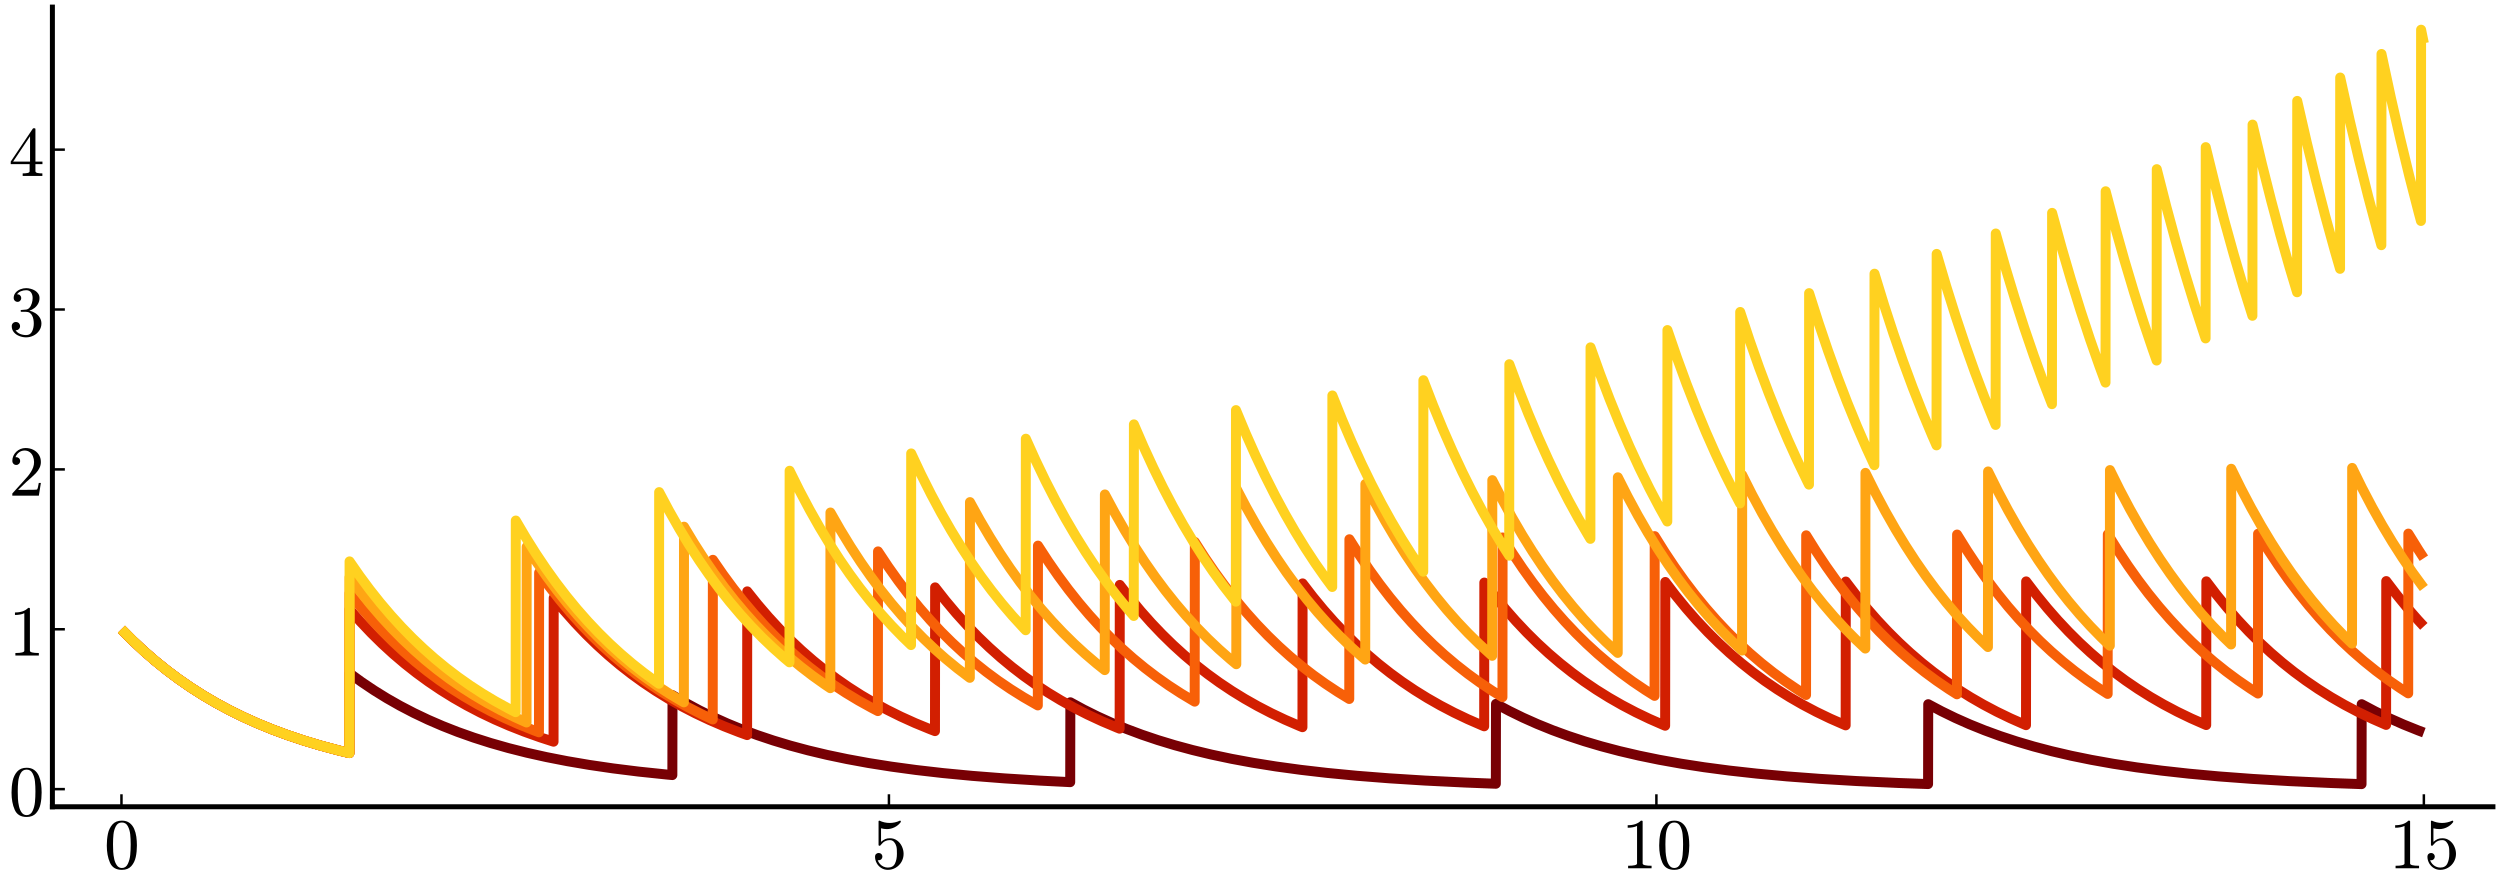 <?xml version="1.0" encoding="utf-8" standalone="no"?>
<!DOCTYPE svg PUBLIC "-//W3C//DTD SVG 1.1//EN"
  "http://www.w3.org/Graphics/SVG/1.1/DTD/svg11.dtd">
<svg xmlns:xlink="http://www.w3.org/1999/xlink" width="1002.24pt" height="357.12pt" viewBox="0 0 1002.24 357.12" xmlns="http://www.w3.org/2000/svg" version="1.1">
 <defs>
  <style type="text/css">*{stroke-linejoin: round; stroke-linecap: butt}</style>
 </defs>
 <g id="figure_1">
  <g id="patch_1">
   <path d="M 0 357.12 
L 1002.24 357.12 
L 1002.24 0 
L 0 0 
L 0 357.12 
z
" style="fill: none"/>
  </g>
  <g id="axes_1">
   <g id="patch_2">
    <path d="M 21.005 323.425 
L 999.405 323.425 
L 999.405 2.835 
L 21.005 2.835 
L 21.005 323.425 
z
" style="fill: none"/>
   </g>
   <g id="line2d_1">
    <path d="M 48.695 252.269 
L 53.187 256.792 
L 57.618 260.94 
L 62.233 264.955 
L 66.971 268.774 
L 71.648 272.265 
L 76.509 275.622 
L 81.493 278.8 
L 86.662 281.833 
L 91.954 284.685 
L 97.431 287.389 
L 103.092 289.942 
L 109.122 292.414 
L 115.276 294.698 
L 121.737 296.863 
L 128.506 298.899 
L 135.644 300.816 
L 140.074 301.898 
L 140.136 269.891 
L 140.197 269.938 
L 144.935 273.387 
L 149.92 276.738 
L 155.089 279.938 
L 160.381 282.947 
L 165.919 285.83 
L 171.641 288.548 
L 177.426 291.049 
L 183.456 293.418 
L 189.917 295.71 
L 196.686 297.866 
L 203.824 299.897 
L 211.208 301.763 
L 219.023 303.508 
L 227.33 305.135 
L 236.191 306.644 
L 245.729 308.043 
L 256.005 309.325 
L 267.328 310.51 
L 269.543 310.718 
L 269.605 278.692 
L 269.666 278.73 
L 274.773 281.735 
L 280.25 284.69 
L 285.788 287.423 
L 291.511 289.999 
L 297.418 292.418 
L 303.572 294.702 
L 310.033 296.866 
L 316.802 298.901 
L 323.94 300.818 
L 331.57 302.635 
L 339.569 304.312 
L 348.123 305.88 
L 357.291 307.334 
L 367.26 308.687 
L 377.967 309.916 
L 389.72 311.039 
L 402.642 312.049 
L 417.103 312.954 
L 429.041 313.557 
L 429.102 281.543 
L 429.164 281.578 
L 434.456 284.451 
L 439.932 287.175 
L 445.594 289.747 
L 451.624 292.237 
L 457.777 294.538 
L 464.177 296.699 
L 470.946 298.752 
L 478.084 300.685 
L 485.591 302.49 
L 493.714 304.209 
L 502.267 305.79 
L 511.559 307.275 
L 521.466 308.629 
L 532.111 309.861 
L 543.926 310.999 
L 556.787 312.012 
L 571.186 312.922 
L 587.616 313.73 
L 599.676 314.199 
L 599.738 282.178 
L 599.799 282.213 
L 605.091 285.033 
L 610.568 287.708 
L 616.291 290.258 
L 622.383 292.725 
L 628.659 295.022 
L 635.182 297.173 
L 642.012 299.194 
L 649.212 301.094 
L 657.027 302.919 
L 665.088 304.574 
L 673.764 306.127 
L 683.117 307.574 
L 693.209 308.906 
L 704.285 310.137 
L 716.408 311.253 
L 729.638 312.243 
L 744.406 313.124 
L 761.143 313.896 
L 772.958 314.328 
L 773.019 282.309 
L 773.081 282.343 
L 778.373 285.153 
L 783.911 287.846 
L 789.634 290.384 
L 795.603 292.791 
L 801.818 295.061 
L 808.402 297.228 
L 815.294 299.26 
L 822.493 301.153 
L 830.308 302.971 
L 838.431 304.63 
L 847.23 306.197 
L 856.522 307.625 
L 866.552 308.942 
L 877.505 310.155 
L 889.566 311.262 
L 902.981 312.263 
L 917.81 313.143 
L 934.732 313.918 
L 946.732 314.352 
L 946.793 282.315 
L 946.855 282.349 
L 952.208 285.19 
L 957.746 287.879 
L 963.531 290.441 
L 969.5 292.843 
L 971.715 293.676 
L 971.715 293.676 
" clip-path="url(#p1bf460d849)" style="fill: none; stroke: #780004; stroke-width: 4"/>
   </g>
   <g id="matplotlib.axis_1">
    <g id="xtick_1">
     <g id="line2d_2">
      <defs>
       <path id="m03611dc959" d="M 0 0 
L 0 -5 
" style="stroke: #000000"/>
      </defs>
      <g>
       <use xlink:href="#m03611dc959" x="48.695" y="323.425" style="stroke: #000000"/>
      </g>
     </g>
     <g id="text_1">
      <!-- $0$ -->
      <g transform="translate(41.695 348.201) scale(0.28 -0.28)">
       <defs>
        <path id="Cmr10-30" d="M 1600 -141 
Q 816 -141 533 504 
Q 250 1150 250 2041 
Q 250 2597 351 3087 
Q 453 3578 754 3920 
Q 1056 4263 1600 4263 
Q 2022 4263 2290 4056 
Q 2559 3850 2700 3523 
Q 2841 3197 2892 2823 
Q 2944 2450 2944 2041 
Q 2944 1491 2842 1011 
Q 2741 531 2444 195 
Q 2147 -141 1600 -141 
z
M 1600 25 
Q 1956 25 2131 390 
Q 2306 756 2347 1200 
Q 2388 1644 2388 2144 
Q 2388 2625 2347 3031 
Q 2306 3438 2132 3767 
Q 1959 4097 1600 4097 
Q 1238 4097 1063 3765 
Q 888 3434 847 3029 
Q 806 2625 806 2144 
Q 806 1788 823 1472 
Q 841 1156 916 820 
Q 991 484 1158 254 
Q 1325 25 1600 25 
z
" transform="scale(0.016)"/>
       </defs>
       <use xlink:href="#Cmr10-30" transform="translate(0 0.391)"/>
      </g>
     </g>
    </g>
    <g id="xtick_2">
     <g id="line2d_3">
      <g>
       <use xlink:href="#m03611dc959" x="356.368" y="323.425" style="stroke: #000000"/>
      </g>
     </g>
     <g id="text_2">
      <!-- $5$ -->
      <g transform="translate(349.368 348.201) scale(0.28 -0.28)">
       <defs>
        <path id="Cmr10-35" d="M 556 728 
Q 622 541 758 387 
Q 894 234 1080 148 
Q 1266 63 1466 63 
Q 1928 63 2103 422 
Q 2278 781 2278 1294 
Q 2278 1516 2270 1667 
Q 2263 1819 2228 1959 
Q 2169 2184 2020 2353 
Q 1872 2522 1656 2522 
Q 1441 2522 1286 2456 
Q 1131 2391 1034 2303 
Q 938 2216 863 2119 
Q 788 2022 769 2016 
L 697 2016 
Q 681 2016 657 2036 
Q 634 2056 634 2075 
L 634 4213 
Q 634 4228 654 4245 
Q 675 4263 697 4263 
L 716 4263 
Q 1147 4056 1631 4056 
Q 2106 4056 2547 4263 
L 2566 4263 
Q 2588 4263 2606 4247 
Q 2625 4231 2625 4213 
L 2625 4153 
Q 2625 4122 2613 4122 
Q 2394 3831 2064 3668 
Q 1734 3506 1381 3506 
Q 1125 3506 856 3578 
L 856 2369 
Q 1069 2541 1236 2614 
Q 1403 2688 1663 2688 
Q 2016 2688 2295 2484 
Q 2575 2281 2725 1954 
Q 2875 1628 2875 1288 
Q 2875 903 2686 575 
Q 2497 247 2172 53 
Q 1847 -141 1466 -141 
Q 1150 -141 886 21 
Q 622 184 470 459 
Q 319 734 319 1044 
Q 319 1188 412 1278 
Q 506 1369 647 1369 
Q 788 1369 883 1276 
Q 978 1184 978 1044 
Q 978 906 883 811 
Q 788 716 647 716 
Q 625 716 597 720 
Q 569 725 556 728 
z
" transform="scale(0.016)"/>
       </defs>
       <use xlink:href="#Cmr10-35" transform="translate(0 0.391)"/>
      </g>
     </g>
    </g>
    <g id="xtick_3">
     <g id="line2d_4">
      <g>
       <use xlink:href="#m03611dc959" x="664.042" y="323.425" style="stroke: #000000"/>
      </g>
     </g>
     <g id="text_3">
      <!-- $10$ -->
      <g transform="translate(650.042 348.201) scale(0.28 -0.28)">
       <defs>
        <path id="Cmr10-31" d="M 594 0 
L 594 225 
Q 1394 225 1394 428 
L 1394 3788 
Q 1063 3628 556 3628 
L 556 3853 
Q 1341 3853 1741 4263 
L 1831 4263 
Q 1853 4263 1873 4245 
Q 1894 4228 1894 4206 
L 1894 428 
Q 1894 225 2694 225 
L 2694 0 
L 594 0 
z
" transform="scale(0.016)"/>
       </defs>
       <use xlink:href="#Cmr10-31" transform="translate(0 0.391)"/>
       <use xlink:href="#Cmr10-30" transform="translate(50 0.391)"/>
      </g>
     </g>
    </g>
    <g id="xtick_4">
     <g id="line2d_5">
      <g>
       <use xlink:href="#m03611dc959" x="971.715" y="323.425" style="stroke: #000000"/>
      </g>
     </g>
     <g id="text_4">
      <!-- $15$ -->
      <g transform="translate(957.715 348.201) scale(0.28 -0.28)">
       <use xlink:href="#Cmr10-31" transform="translate(0 0.391)"/>
       <use xlink:href="#Cmr10-35" transform="translate(50 0.391)"/>
      </g>
     </g>
    </g>
   </g>
   <g id="matplotlib.axis_2">
    <g id="ytick_1">
     <g id="line2d_6">
      <defs>
       <path id="md39d6a142c" d="M 0 0 
L 5 0 
" style="stroke: #000000"/>
      </defs>
      <g>
       <use xlink:href="#md39d6a142c" x="21.005" y="316.361" style="stroke: #000000"/>
      </g>
     </g>
     <g id="text_5">
      <!-- $0$ -->
      <g transform="translate(3.505 326.999) scale(0.28 -0.28)">
       <use xlink:href="#Cmr10-30" transform="translate(0 0.391)"/>
      </g>
     </g>
    </g>
    <g id="ytick_2">
     <g id="line2d_7">
      <g>
       <use xlink:href="#md39d6a142c" x="21.005" y="252.269" style="stroke: #000000"/>
      </g>
     </g>
     <g id="text_6">
      <!-- $1$ -->
      <g transform="translate(3.505 262.907) scale(0.28 -0.28)">
       <use xlink:href="#Cmr10-31" transform="translate(0 0.391)"/>
      </g>
     </g>
    </g>
    <g id="ytick_3">
     <g id="line2d_8">
      <g>
       <use xlink:href="#md39d6a142c" x="21.005" y="188.177" style="stroke: #000000"/>
      </g>
     </g>
     <g id="text_7">
      <!-- $2$ -->
      <g transform="translate(3.505 198.815) scale(0.28 -0.28)">
       <defs>
        <path id="Cmr10-32" d="M 319 0 
L 319 172 
Q 319 188 331 206 
L 1325 1306 
Q 1550 1550 1690 1715 
Q 1831 1881 1968 2097 
Q 2106 2313 2186 2536 
Q 2266 2759 2266 3009 
Q 2266 3272 2169 3511 
Q 2072 3750 1880 3894 
Q 1688 4038 1416 4038 
Q 1138 4038 916 3870 
Q 694 3703 603 3438 
Q 628 3444 672 3444 
Q 816 3444 917 3347 
Q 1019 3250 1019 3097 
Q 1019 2950 917 2848 
Q 816 2747 672 2747 
Q 522 2747 420 2851 
Q 319 2956 319 3097 
Q 319 3338 409 3548 
Q 500 3759 670 3923 
Q 841 4088 1055 4175 
Q 1269 4263 1509 4263 
Q 1875 4263 2190 4108 
Q 2506 3953 2690 3670 
Q 2875 3388 2875 3009 
Q 2875 2731 2753 2481 
Q 2631 2231 2440 2026 
Q 2250 1822 1953 1562 
Q 1656 1303 1563 1216 
L 838 519 
L 1453 519 
Q 1906 519 2211 526 
Q 2516 534 2534 550 
Q 2609 631 2688 1141 
L 2875 1141 
L 2694 0 
L 319 0 
z
" transform="scale(0.016)"/>
       </defs>
       <use xlink:href="#Cmr10-32" transform="translate(0 0.391)"/>
      </g>
     </g>
    </g>
    <g id="ytick_4">
     <g id="line2d_9">
      <g>
       <use xlink:href="#md39d6a142c" x="21.005" y="124.085" style="stroke: #000000"/>
      </g>
     </g>
     <g id="text_8">
      <!-- $3$ -->
      <g transform="translate(3.505 134.723) scale(0.28 -0.28)">
       <defs>
        <path id="Cmr10-33" d="M 609 494 
Q 759 275 1012 169 
Q 1266 63 1556 63 
Q 1928 63 2084 380 
Q 2241 697 2241 1100 
Q 2241 1281 2208 1462 
Q 2175 1644 2097 1800 
Q 2019 1956 1883 2050 
Q 1747 2144 1550 2144 
L 1125 2144 
Q 1069 2144 1069 2203 
L 1069 2259 
Q 1069 2309 1125 2309 
L 1478 2338 
Q 1703 2338 1851 2506 
Q 2000 2675 2069 2917 
Q 2138 3159 2138 3378 
Q 2138 3684 1994 3881 
Q 1850 4078 1556 4078 
Q 1313 4078 1091 3986 
Q 869 3894 738 3706 
Q 750 3709 759 3711 
Q 769 3713 781 3713 
Q 925 3713 1022 3613 
Q 1119 3513 1119 3372 
Q 1119 3234 1022 3134 
Q 925 3034 781 3034 
Q 641 3034 541 3134 
Q 441 3234 441 3372 
Q 441 3647 606 3850 
Q 772 4053 1033 4158 
Q 1294 4263 1556 4263 
Q 1750 4263 1965 4205 
Q 2181 4147 2356 4039 
Q 2531 3931 2642 3762 
Q 2753 3594 2753 3378 
Q 2753 3109 2633 2881 
Q 2513 2653 2303 2487 
Q 2094 2322 1844 2241 
Q 2122 2188 2372 2031 
Q 2622 1875 2773 1631 
Q 2925 1388 2925 1106 
Q 2925 753 2731 467 
Q 2538 181 2222 20 
Q 1906 -141 1556 -141 
Q 1256 -141 954 -26 
Q 653 88 461 316 
Q 269 544 269 863 
Q 269 1022 375 1128 
Q 481 1234 641 1234 
Q 744 1234 830 1186 
Q 916 1138 964 1050 
Q 1013 963 1013 863 
Q 1013 706 903 600 
Q 794 494 641 494 
L 609 494 
z
" transform="scale(0.016)"/>
       </defs>
       <use xlink:href="#Cmr10-33" transform="translate(0 0.391)"/>
      </g>
     </g>
    </g>
    <g id="ytick_5">
     <g id="line2d_10">
      <g>
       <use xlink:href="#md39d6a142c" x="21.005" y="59.993" style="stroke: #000000"/>
      </g>
     </g>
     <g id="text_9">
      <!-- $4$ -->
      <g transform="translate(3.505 70.631) scale(0.28 -0.28)">
       <defs>
        <path id="Cmr10-34" d="M 178 1056 
L 178 1281 
L 2156 4231 
Q 2178 4263 2222 4263 
L 2316 4263 
Q 2388 4263 2388 4191 
L 2388 1281 
L 3016 1281 
L 3016 1056 
L 2388 1056 
L 2388 428 
Q 2388 297 2575 261 
Q 2763 225 3009 225 
L 3009 0 
L 1247 0 
L 1247 225 
Q 1494 225 1681 261 
Q 1869 297 1869 428 
L 1869 1056 
L 178 1056 
z
M 391 1281 
L 1906 1281 
L 1906 3547 
L 391 1281 
z
" transform="scale(0.016)"/>
       </defs>
       <use xlink:href="#Cmr10-34" transform="translate(0 0.391)"/>
      </g>
     </g>
    </g>
   </g>
   <g id="line2d_11">
    <path d="M 48.695 252.269 
L 53.187 256.792 
L 57.618 260.94 
L 62.233 264.955 
L 66.971 268.774 
L 71.648 272.265 
L 76.509 275.622 
L 81.493 278.8 
L 86.662 281.833 
L 91.954 284.685 
L 97.431 287.389 
L 103.092 289.942 
L 109.122 292.414 
L 115.276 294.698 
L 121.737 296.863 
L 128.506 298.899 
L 135.644 300.816 
L 140.074 301.898 
L 140.136 244.274 
L 140.197 244.346 
L 144.382 249.092 
L 148.812 253.776 
L 153.181 258.076 
L 157.612 262.135 
L 162.288 266.113 
L 166.965 269.799 
L 171.703 273.258 
L 176.687 276.62 
L 181.856 279.83 
L 187.148 282.847 
L 192.686 285.739 
L 198.409 288.465 
L 204.193 290.974 
L 210.224 293.349 
L 216.685 295.648 
L 221.915 297.34 
L 221.977 239.714 
L 222.038 239.791 
L 226.223 244.837 
L 230.592 249.751 
L 234.961 254.327 
L 239.33 258.589 
L 243.76 262.612 
L 248.498 266.605 
L 253.113 270.209 
L 257.851 273.638 
L 262.836 276.97 
L 268.066 280.188 
L 273.42 283.209 
L 278.773 285.978 
L 284.434 288.655 
L 290.28 291.172 
L 296.372 293.552 
L 299.51 294.689 
L 299.572 237.078 
L 299.633 237.158 
L 303.756 242.303 
L 308.064 247.322 
L 312.433 252.065 
L 316.925 256.602 
L 321.355 260.764 
L 326.032 264.842 
L 330.647 268.574 
L 335.385 272.124 
L 340.246 275.492 
L 345.231 278.68 
L 350.338 281.688 
L 355.63 284.553 
L 361.107 287.268 
L 366.829 289.858 
L 372.86 292.338 
L 374.829 293.096 
L 374.89 235.478 
L 374.952 235.559 
L 379.075 240.809 
L 383.382 245.929 
L 387.751 250.768 
L 392.243 255.397 
L 396.612 259.585 
L 401.166 263.645 
L 405.719 267.414 
L 410.396 271.005 
L 415.196 274.416 
L 420.18 277.688 
L 425.226 280.74 
L 430.579 283.715 
L 436.056 286.502 
L 441.84 289.187 
L 447.747 291.68 
L 448.855 292.122 
L 448.917 234.485 
L 448.978 234.567 
L 453.101 239.88 
L 457.347 244.992 
L 461.593 249.762 
L 465.9 254.275 
L 470.269 258.541 
L 474.7 262.567 
L 479.438 266.564 
L 484.114 270.217 
L 488.852 273.645 
L 493.898 277.016 
L 498.944 280.121 
L 504.175 283.081 
L 509.59 285.891 
L 515.128 288.52 
L 520.912 291.024 
L 522.143 291.527 
L 522.204 233.886 
L 522.266 233.969 
L 526.389 239.321 
L 530.573 244.398 
L 534.819 249.208 
L 539.188 253.821 
L 543.557 258.118 
L 547.987 262.174 
L 552.664 266.149 
L 557.402 269.88 
L 562.14 273.333 
L 567.186 276.728 
L 572.232 279.856 
L 577.462 282.838 
L 582.877 285.669 
L 588.416 288.317 
L 594.2 290.839 
L 595 291.169 
L 595.061 233.548 
L 595.123 233.631 
L 599.246 239.006 
L 603.492 244.176 
L 607.737 249 
L 612.045 253.565 
L 616.414 257.88 
L 620.844 261.952 
L 625.521 265.944 
L 630.198 269.642 
L 634.936 273.113 
L 639.92 276.486 
L 645.089 279.707 
L 650.319 282.701 
L 655.734 285.543 
L 661.273 288.202 
L 666.995 290.709 
L 667.549 290.939 
L 667.611 233.31 
L 667.672 233.393 
L 671.795 238.783 
L 676.041 243.968 
L 680.225 248.739 
L 684.594 253.384 
L 688.963 257.711 
L 693.394 261.796 
L 698.07 265.798 
L 702.747 269.508 
L 707.485 272.989 
L 712.408 276.331 
L 717.454 279.49 
L 722.684 282.502 
L 728.099 285.361 
L 733.699 288.064 
L 739.606 290.66 
L 739.914 290.789 
L 739.975 233.139 
L 740.037 233.223 
L 744.16 238.624 
L 748.344 243.746 
L 752.59 248.6 
L 756.959 253.255 
L 761.328 257.591 
L 765.758 261.684 
L 770.435 265.695 
L 775.173 269.459 
L 779.911 272.943 
L 784.957 276.369 
L 790.003 279.526 
L 795.172 282.5 
L 800.464 285.298 
L 806.002 287.978 
L 811.786 290.53 
L 812.217 290.711 
L 812.279 233.083 
L 812.34 233.166 
L 816.463 238.571 
L 820.709 243.77 
L 824.893 248.553 
L 829.262 253.212 
L 833.631 257.551 
L 838.062 261.646 
L 842.738 265.66 
L 847.415 269.379 
L 852.153 272.87 
L 857.076 276.222 
L 862.122 279.389 
L 867.352 282.409 
L 872.767 285.276 
L 878.367 287.987 
L 884.274 290.59 
L 884.459 290.668 
L 884.52 233.064 
L 884.582 233.148 
L 888.643 238.476 
L 892.827 243.608 
L 897.073 248.471 
L 901.504 253.198 
L 905.873 257.538 
L 910.303 261.634 
L 914.98 265.649 
L 919.656 269.369 
L 924.395 272.86 
L 929.379 276.253 
L 934.548 279.492 
L 939.84 282.538 
L 945.316 285.425 
L 950.978 288.151 
L 956.577 290.61 
L 956.639 232.955 
L 956.7 233.039 
L 960.823 238.452 
L 965.007 243.586 
L 969.253 248.45 
L 971.715 251.119 
L 971.715 251.119 
" clip-path="url(#p1bf460d849)" style="fill: none; stroke: #d21f01; stroke-width: 4"/>
   </g>
   <g id="patch_3">
    <path d="M 21.005 323.425 
L 21.005 2.835 
" style="fill: none; stroke: #000000; stroke-width: 2; stroke-linejoin: miter; stroke-linecap: square"/>
   </g>
   <g id="patch_4">
    <path d="M 21.005 323.425 
L 999.405 323.425 
" style="fill: none; stroke: #000000; stroke-width: 2; stroke-linejoin: miter; stroke-linecap: square"/>
   </g>
   <g id="line2d_12">
    <path d="M 48.695 252.269 
L 53.187 256.792 
L 57.618 260.94 
L 62.233 264.955 
L 66.971 268.774 
L 71.648 272.265 
L 76.509 275.622 
L 81.493 278.8 
L 86.662 281.833 
L 91.954 284.685 
L 97.431 287.389 
L 103.092 289.942 
L 109.122 292.414 
L 115.276 294.698 
L 121.737 296.863 
L 128.506 298.899 
L 135.644 300.816 
L 140.074 301.898 
L 140.136 237.87 
L 140.197 237.948 
L 144.32 243.042 
L 148.627 248.011 
L 152.996 252.707 
L 157.488 257.199 
L 161.919 261.319 
L 166.596 265.357 
L 171.272 269.099 
L 176.01 272.61 
L 180.995 276.022 
L 186.164 279.28 
L 191.394 282.309 
L 196.809 285.184 
L 202.286 287.846 
L 208.07 290.41 
L 214.162 292.862 
L 216.069 293.581 
L 216.131 229.564 
L 216.193 229.651 
L 220.254 235.203 
L 224.377 240.475 
L 228.684 245.618 
L 233.053 250.478 
L 237.422 255.004 
L 241.791 259.22 
L 246.283 263.252 
L 250.898 267.099 
L 255.636 270.759 
L 260.436 274.189 
L 265.359 277.439 
L 270.466 280.547 
L 275.82 283.538 
L 281.235 286.31 
L 285.727 288.43 
L 285.788 224.428 
L 285.85 224.52 
L 289.849 230.314 
L 293.911 235.823 
L 298.034 241.055 
L 302.341 246.159 
L 306.71 250.982 
L 311.079 255.474 
L 315.448 259.657 
L 319.94 263.658 
L 324.555 267.476 
L 329.232 271.062 
L 334.031 274.469 
L 339.077 277.775 
L 344.123 280.821 
L 349.477 283.789 
L 351.938 285.069 
L 351.999 221.057 
L 352.061 221.153 
L 356.061 227.159 
L 360.122 232.87 
L 364.245 238.294 
L 368.552 243.584 
L 372.921 248.584 
L 377.229 253.178 
L 381.598 257.519 
L 386.028 261.616 
L 390.643 265.582 
L 395.381 269.354 
L 400.181 272.89 
L 405.165 276.28 
L 410.334 279.517 
L 415.626 282.561 
L 416.057 282.797 
L 416.119 218.74 
L 416.18 218.838 
L 420.18 224.99 
L 424.241 230.84 
L 428.302 236.316 
L 432.487 241.591 
L 436.671 246.518 
L 441.04 251.316 
L 445.471 255.846 
L 449.84 260.004 
L 454.332 263.981 
L 458.947 267.775 
L 463.685 271.384 
L 468.546 274.809 
L 473.469 278.011 
L 478.515 281.038 
L 478.945 281.285 
L 479.007 217.269 
L 479.068 217.368 
L 483.068 223.613 
L 487.068 229.464 
L 491.129 235.028 
L 495.252 240.312 
L 499.621 245.536 
L 503.928 250.336 
L 508.297 254.872 
L 512.666 259.097 
L 517.158 263.138 
L 521.774 266.993 
L 526.512 270.661 
L 531.311 274.098 
L 536.296 277.394 
L 540.911 280.217 
L 540.972 216.184 
L 541.034 216.285 
L 545.034 222.598 
L 549.033 228.513 
L 553.095 234.138 
L 557.217 239.479 
L 561.525 244.689 
L 565.894 249.613 
L 570.263 254.199 
L 574.632 258.47 
L 579.062 262.502 
L 583.8 266.503 
L 588.477 270.16 
L 593.215 273.593 
L 598.261 276.968 
L 602.322 279.49 
L 602.384 215.474 
L 602.445 215.575 
L 606.445 221.934 
L 610.445 227.891 
L 614.506 233.555 
L 618.629 238.934 
L 622.936 244.181 
L 627.305 249.14 
L 631.674 253.759 
L 636.043 258.06 
L 640.474 262.12 
L 645.212 266.149 
L 649.827 269.786 
L 654.565 273.246 
L 659.55 276.609 
L 663.303 278.967 
L 663.365 214.938 
L 663.426 215.04 
L 667.426 221.432 
L 671.426 227.42 
L 675.487 233.115 
L 679.61 238.523 
L 683.917 243.798 
L 688.286 248.783 
L 692.655 253.426 
L 697.024 257.75 
L 701.455 261.832 
L 706.131 265.832 
L 710.869 269.586 
L 715.608 273.061 
L 720.653 276.478 
L 724.038 278.617 
L 724.099 214.608 
L 724.161 214.71 
L 728.099 221.027 
L 732.16 227.131 
L 736.222 232.844 
L 740.345 238.269 
L 744.652 243.562 
L 749.021 248.563 
L 753.328 253.158 
L 757.759 257.559 
L 762.189 261.654 
L 766.866 265.667 
L 771.543 269.386 
L 776.281 272.876 
L 781.265 276.268 
L 784.526 278.342 
L 784.588 214.299 
L 784.649 214.401 
L 788.649 220.833 
L 792.649 226.86 
L 796.71 232.59 
L 800.772 237.953 
L 804.956 243.12 
L 809.202 248.015 
L 813.571 252.711 
L 817.94 257.084 
L 822.37 261.212 
L 827.047 265.258 
L 831.785 269.054 
L 836.523 272.569 
L 841.507 275.984 
L 844.953 278.188 
L 845.015 214.188 
L 845.076 214.29 
L 849.015 220.633 
L 853.076 226.762 
L 857.137 232.499 
L 861.26 237.947 
L 865.568 243.261 
L 869.936 248.283 
L 874.244 252.897 
L 878.613 257.257 
L 883.043 261.373 
L 887.658 265.356 
L 892.397 269.145 
L 897.196 272.696 
L 902.181 276.102 
L 905.196 278.032 
L 905.257 213.981 
L 905.319 214.083 
L 909.319 220.536 
L 913.318 226.581 
L 917.38 232.329 
L 921.441 237.709 
L 925.625 242.892 
L 929.871 247.803 
L 934.24 252.513 
L 938.609 256.899 
L 943.04 261.04 
L 947.716 265.099 
L 952.454 268.907 
L 957.193 272.432 
L 962.177 275.858 
L 965.438 277.954 
L 965.5 213.923 
L 965.561 214.026 
L 969.561 220.482 
L 971.715 223.787 
L 971.715 223.787 
" clip-path="url(#p1bf460d849)" style="fill: none; stroke: #f76008; stroke-width: 4"/>
   </g>
   <g id="line2d_13">
    <path d="M 48.695 252.269 
L 53.187 256.792 
L 57.618 260.94 
L 62.233 264.955 
L 66.971 268.774 
L 71.648 272.265 
L 76.509 275.622 
L 81.493 278.8 
L 86.662 281.833 
L 91.954 284.685 
L 97.431 287.389 
L 103.092 289.942 
L 109.122 292.414 
L 115.276 294.698 
L 121.737 296.863 
L 128.506 298.899 
L 135.644 300.816 
L 140.074 301.898 
L 140.136 231.465 
L 140.197 231.55 
L 144.259 236.98 
L 148.381 242.137 
L 152.75 247.237 
L 157.058 251.921 
L 161.427 256.348 
L 165.857 260.528 
L 170.472 264.572 
L 175.149 268.371 
L 180.01 272.025 
L 184.933 275.442 
L 189.979 278.671 
L 195.148 281.715 
L 200.624 284.673 
L 206.224 287.436 
L 211.085 289.638 
L 211.147 219.225 
L 211.208 219.322 
L 215.208 225.444 
L 219.208 231.179 
L 223.269 236.633 
L 227.392 241.812 
L 231.761 246.934 
L 236.068 251.639 
L 240.437 256.086 
L 244.806 260.227 
L 249.298 264.188 
L 253.913 267.967 
L 258.651 271.563 
L 263.451 274.932 
L 268.435 278.163 
L 273.543 281.213 
L 274.158 281.564 
L 274.22 211.148 
L 274.281 211.253 
L 278.219 217.785 
L 282.281 224.097 
L 286.28 229.917 
L 290.342 235.452 
L 294.465 240.708 
L 298.834 245.905 
L 303.141 250.68 
L 307.51 255.193 
L 311.879 259.395 
L 316.371 263.415 
L 320.986 267.25 
L 325.724 270.899 
L 330.524 274.318 
L 332.862 275.89 
L 332.924 205.466 
L 332.985 205.577 
L 336.923 212.462 
L 340.985 219.114 
L 344.985 225.249 
L 349.046 231.082 
L 353.107 236.542 
L 357.291 241.802 
L 361.476 246.716 
L 365.906 251.566 
L 370.214 255.957 
L 374.583 260.107 
L 379.075 264.077 
L 383.751 267.912 
L 388.428 271.467 
L 388.797 271.736 
L 388.859 201.294 
L 388.92 201.409 
L 392.858 208.553 
L 396.92 215.455 
L 400.919 221.821 
L 404.919 227.785 
L 408.981 233.456 
L 413.103 238.842 
L 417.411 244.095 
L 421.78 249.06 
L 426.149 253.684 
L 430.518 257.99 
L 434.948 262.055 
L 439.625 266.039 
L 442.886 268.643 
L 442.948 198.229 
L 443.009 198.347 
L 446.886 205.57 
L 451.009 212.767 
L 454.947 219.205 
L 459.008 225.426 
L 463.069 231.248 
L 467.131 236.697 
L 471.315 241.947 
L 475.499 246.851 
L 479.93 251.691 
L 484.237 256.074 
L 488.668 260.272 
L 493.221 264.283 
L 495.621 266.279 
L 495.683 195.897 
L 495.744 196.017 
L 499.621 203.383 
L 503.682 210.616 
L 507.682 217.287 
L 511.682 223.537 
L 515.743 229.48 
L 519.804 235.043 
L 523.927 240.326 
L 528.235 245.479 
L 532.604 250.348 
L 536.911 254.822 
L 541.342 259.108 
L 545.834 263.148 
L 547.31 264.413 
L 547.372 194.022 
L 547.433 194.145 
L 551.31 201.625 
L 555.371 208.971 
L 559.371 215.746 
L 563.371 222.093 
L 567.432 228.129 
L 571.493 233.778 
L 575.616 239.143 
L 579.924 244.376 
L 584.293 249.321 
L 588.6 253.865 
L 593.031 258.217 
L 597.461 262.266 
L 598.2 262.913 
L 598.261 192.486 
L 598.323 192.61 
L 602.199 200.184 
L 606.261 207.622 
L 610.322 214.584 
L 614.322 221.005 
L 618.321 227.02 
L 622.383 232.741 
L 626.444 238.094 
L 630.628 243.252 
L 634.813 248.07 
L 639.243 252.825 
L 643.612 257.191 
L 648.043 261.311 
L 648.535 261.751 
L 648.596 191.348 
L 648.658 191.473 
L 652.535 199.117 
L 656.596 206.623 
L 660.596 213.546 
L 664.595 220.032 
L 668.657 226.2 
L 672.718 231.972 
L 676.841 237.454 
L 681.148 242.802 
L 685.517 247.856 
L 689.825 252.498 
L 694.255 256.946 
L 698.378 260.805 
L 698.439 190.414 
L 698.501 190.54 
L 702.378 198.241 
L 706.439 205.804 
L 710.439 212.778 
L 714.438 219.313 
L 718.5 225.526 
L 722.561 231.342 
L 726.684 236.865 
L 730.991 242.252 
L 735.36 247.344 
L 739.668 252.021 
L 744.037 256.442 
L 747.79 259.996 
L 747.852 189.568 
L 747.913 189.695 
L 751.79 197.448 
L 755.851 205.061 
L 759.913 212.187 
L 763.912 218.759 
L 767.912 224.916 
L 771.973 230.771 
L 776.035 236.251 
L 780.219 241.53 
L 784.403 246.461 
L 788.834 251.329 
L 793.141 255.736 
L 796.956 259.39 
L 797.018 189.005 
L 797.079 189.132 
L 800.956 196.92 
L 805.017 204.567 
L 808.956 211.514 
L 813.078 218.325 
L 817.078 224.51 
L 821.078 230.304 
L 825.139 235.814 
L 829.262 241.047 
L 833.631 246.221 
L 837.938 250.974 
L 842.307 255.467 
L 845.815 258.849 
L 845.876 188.453 
L 845.938 188.581 
L 849.815 196.402 
L 853.876 204.082 
L 857.876 211.165 
L 861.875 217.802 
L 865.937 224.112 
L 869.936 229.931 
L 873.998 235.465 
L 878.121 240.72 
L 882.49 245.917 
L 886.797 250.691 
L 891.166 255.203 
L 894.427 258.368 
L 894.489 187.925 
L 894.55 188.053 
L 898.427 195.907 
L 902.427 203.506 
L 906.488 210.731 
L 910.549 217.494 
L 914.549 223.731 
L 918.61 229.662 
L 922.672 235.213 
L 926.794 240.484 
L 931.102 245.626 
L 935.471 250.486 
L 939.778 254.95 
L 942.917 258.011 
L 942.978 187.586 
L 943.04 187.715 
L 946.916 195.589 
L 950.978 203.322 
L 954.977 210.453 
L 959.039 217.233 
L 963.038 223.487 
L 967.1 229.433 
L 971.161 234.999 
L 971.715 235.729 
L 971.715 235.729 
" clip-path="url(#p1bf460d849)" style="fill: none; stroke: #ffa514; stroke-width: 4"/>
   </g>
   <g id="line2d_14">
    <path d="M 48.695 252.269 
L 53.187 256.792 
L 57.618 260.94 
L 62.233 264.955 
L 66.971 268.774 
L 71.648 272.265 
L 76.509 275.622 
L 81.493 278.8 
L 86.662 281.833 
L 91.954 284.685 
L 97.431 287.389 
L 103.092 289.942 
L 109.122 292.414 
L 115.276 294.698 
L 121.737 296.863 
L 128.506 298.899 
L 135.644 300.816 
L 140.074 301.898 
L 140.136 225.061 
L 140.197 225.152 
L 144.197 230.906 
L 148.258 236.378 
L 152.381 241.574 
L 156.75 246.712 
L 161.057 251.432 
L 165.426 255.893 
L 169.795 260.047 
L 174.287 264.021 
L 178.903 267.812 
L 183.641 271.419 
L 188.44 274.799 
L 193.425 278.041 
L 198.471 281.065 
L 203.824 284.013 
L 206.716 285.502 
L 206.778 208.685 
L 206.839 208.793 
L 210.777 215.477 
L 214.777 221.842 
L 218.839 227.893 
L 222.9 233.558 
L 227.023 238.937 
L 231.33 244.184 
L 235.699 249.142 
L 240.006 253.698 
L 244.437 258.062 
L 248.867 262.122 
L 253.544 266.101 
L 258.221 269.788 
L 262.959 273.248 
L 264.19 274.104 
L 264.251 197.287 
L 264.313 197.406 
L 268.189 204.687 
L 272.312 211.941 
L 276.25 218.431 
L 280.312 224.7 
L 284.311 230.483 
L 288.373 235.981 
L 292.495 241.203 
L 296.864 246.367 
L 301.172 251.11 
L 305.541 255.593 
L 309.91 259.768 
L 314.402 263.762 
L 316.494 265.525 
L 316.556 188.721 
L 316.617 188.849 
L 320.494 196.653 
L 324.555 204.317 
L 328.555 211.386 
L 332.555 218.008 
L 336.616 224.305 
L 340.616 230.112 
L 344.677 235.635 
L 348.8 240.879 
L 353.169 246.065 
L 357.476 250.829 
L 361.845 255.331 
L 365.229 258.605 
L 365.291 181.778 
L 365.352 181.913 
L 369.229 190.142 
L 373.29 198.223 
L 377.29 205.675 
L 381.29 212.658 
L 385.351 219.298 
L 389.351 225.421 
L 393.412 231.243 
L 397.474 236.693 
L 401.658 241.943 
L 405.842 246.847 
L 410.273 251.688 
L 411.196 252.653 
L 411.257 175.881 
L 411.319 176.022 
L 415.134 184.48 
L 419.134 192.799 
L 423.133 200.594 
L 427.195 208.006 
L 431.256 214.943 
L 435.256 221.341 
L 439.317 227.425 
L 443.378 233.119 
L 447.501 238.527 
L 451.809 243.802 
L 454.516 246.933 
L 454.578 170.129 
L 454.639 170.275 
L 458.454 179.079 
L 462.393 187.61 
L 466.269 195.491 
L 470.207 203.002 
L 474.33 210.366 
L 478.269 216.953 
L 482.33 223.318 
L 486.33 229.187 
L 490.391 234.769 
L 494.514 240.069 
L 495.437 241.208 
L 495.498 164.41 
L 495.56 164.563 
L 499.375 173.711 
L 503.252 182.441 
L 507.128 190.638 
L 511.19 198.687 
L 515.189 206.111 
L 519.189 213.066 
L 523.25 219.679 
L 527.25 225.779 
L 531.311 231.578 
L 534.08 235.318 
L 534.142 158.543 
L 534.204 158.701 
L 538.019 168.203 
L 541.957 177.41 
L 545.834 185.914 
L 549.772 194.021 
L 553.833 201.854 
L 557.771 208.97 
L 561.894 215.946 
L 565.894 222.281 
L 569.894 228.216 
L 570.57 229.183 
L 570.632 152.428 
L 570.694 152.593 
L 574.509 162.462 
L 578.447 172.026 
L 582.262 180.724 
L 586.262 189.281 
L 590.262 197.298 
L 594.323 204.921 
L 598.261 211.846 
L 602.384 218.636 
L 605.03 222.759 
L 605.091 146.007 
L 605.153 146.178 
L 608.907 156.274 
L 612.722 165.921 
L 616.721 175.412 
L 620.721 184.303 
L 624.721 192.634 
L 628.782 200.556 
L 632.72 207.753 
L 636.843 214.808 
L 637.582 216.023 
L 637.643 139.248 
L 637.705 139.425 
L 641.458 149.922 
L 645.274 159.952 
L 649.273 169.819 
L 653.273 179.064 
L 657.273 187.725 
L 661.334 195.961 
L 665.334 203.556 
L 668.411 209.071 
L 668.472 132.321 
L 668.534 132.506 
L 672.287 143.413 
L 676.102 153.835 
L 680.041 163.935 
L 683.917 173.264 
L 687.732 181.888 
L 691.671 190.245 
L 695.547 197.964 
L 697.578 201.817 
L 697.64 125.067 
L 697.701 125.258 
L 701.455 136.595 
L 705.208 147.259 
L 709.085 157.609 
L 712.9 167.176 
L 716.777 176.306 
L 720.592 184.747 
L 724.53 192.926 
L 725.207 194.28 
L 725.269 117.515 
L 725.33 117.715 
L 729.084 129.499 
L 732.837 140.584 
L 736.652 151.176 
L 740.529 161.287 
L 744.406 170.778 
L 748.221 179.551 
L 751.421 186.5 
L 751.482 109.726 
L 751.544 109.933 
L 755.297 122.179 
L 759.051 133.698 
L 762.866 144.706 
L 766.804 155.374 
L 770.743 165.378 
L 774.558 174.477 
L 776.342 178.543 
L 776.404 101.791 
L 776.465 102.006 
L 780.219 114.722 
L 783.973 126.683 
L 787.788 138.114 
L 791.664 149.024 
L 795.48 159.108 
L 799.356 168.733 
L 800.033 170.352 
L 800.095 93.614 
L 800.156 93.838 
L 803.91 107.038 
L 807.663 119.455 
L 811.479 131.321 
L 815.355 142.647 
L 819.17 153.115 
L 822.616 162.027 
L 822.678 85.341 
L 822.739 85.572 
L 826.493 99.263 
L 830.247 112.142 
L 834.123 124.64 
L 837.877 136.014 
L 841.692 146.882 
L 844.092 153.381 
L 844.153 76.679 
L 844.215 76.919 
L 847.969 91.124 
L 851.722 104.485 
L 855.537 117.253 
L 859.353 129.252 
L 863.106 140.352 
L 864.583 144.536 
L 864.645 67.816 
L 864.706 68.065 
L 868.46 82.794 
L 872.213 96.65 
L 875.967 109.683 
L 879.905 122.527 
L 883.72 134.208 
L 884.213 135.663 
L 884.274 58.987 
L 884.336 59.245 
L 888.028 74.255 
L 891.72 88.388 
L 895.473 101.912 
L 899.227 114.634 
L 902.981 126.6 
L 903.042 49.952 
L 903.104 50.22 
L 906.796 65.756 
L 910.488 80.386 
L 914.18 94.161 
L 917.933 107.343 
L 920.887 117.162 
L 920.949 40.455 
L 921.01 40.731 
L 924.764 57.082 
L 928.456 72.218 
L 932.148 86.471 
L 935.902 100.108 
L 938.117 107.774 
L 938.178 31.083 
L 938.24 31.368 
L 941.994 48.275 
L 945.686 63.925 
L 949.378 78.661 
L 953.07 92.538 
L 954.67 98.297 
L 954.731 21.637 
L 954.793 21.932 
L 958.485 39.12 
L 962.177 55.304 
L 965.869 70.544 
L 969.623 85.127 
L 970.546 88.578 
L 970.607 11.908 
L 970.669 12.213 
L 971.715 17.352 
L 971.715 17.352 
" clip-path="url(#p1bf460d849)" style="fill: none; stroke: #ffd120; stroke-width: 4"/>
   </g>
  </g>
 </g>
 <defs>
  <clipPath id="p1bf460d849">
   <rect x="21.005" y="2.835" width="978.401" height="320.591"/>
  </clipPath>
 </defs>
</svg>

